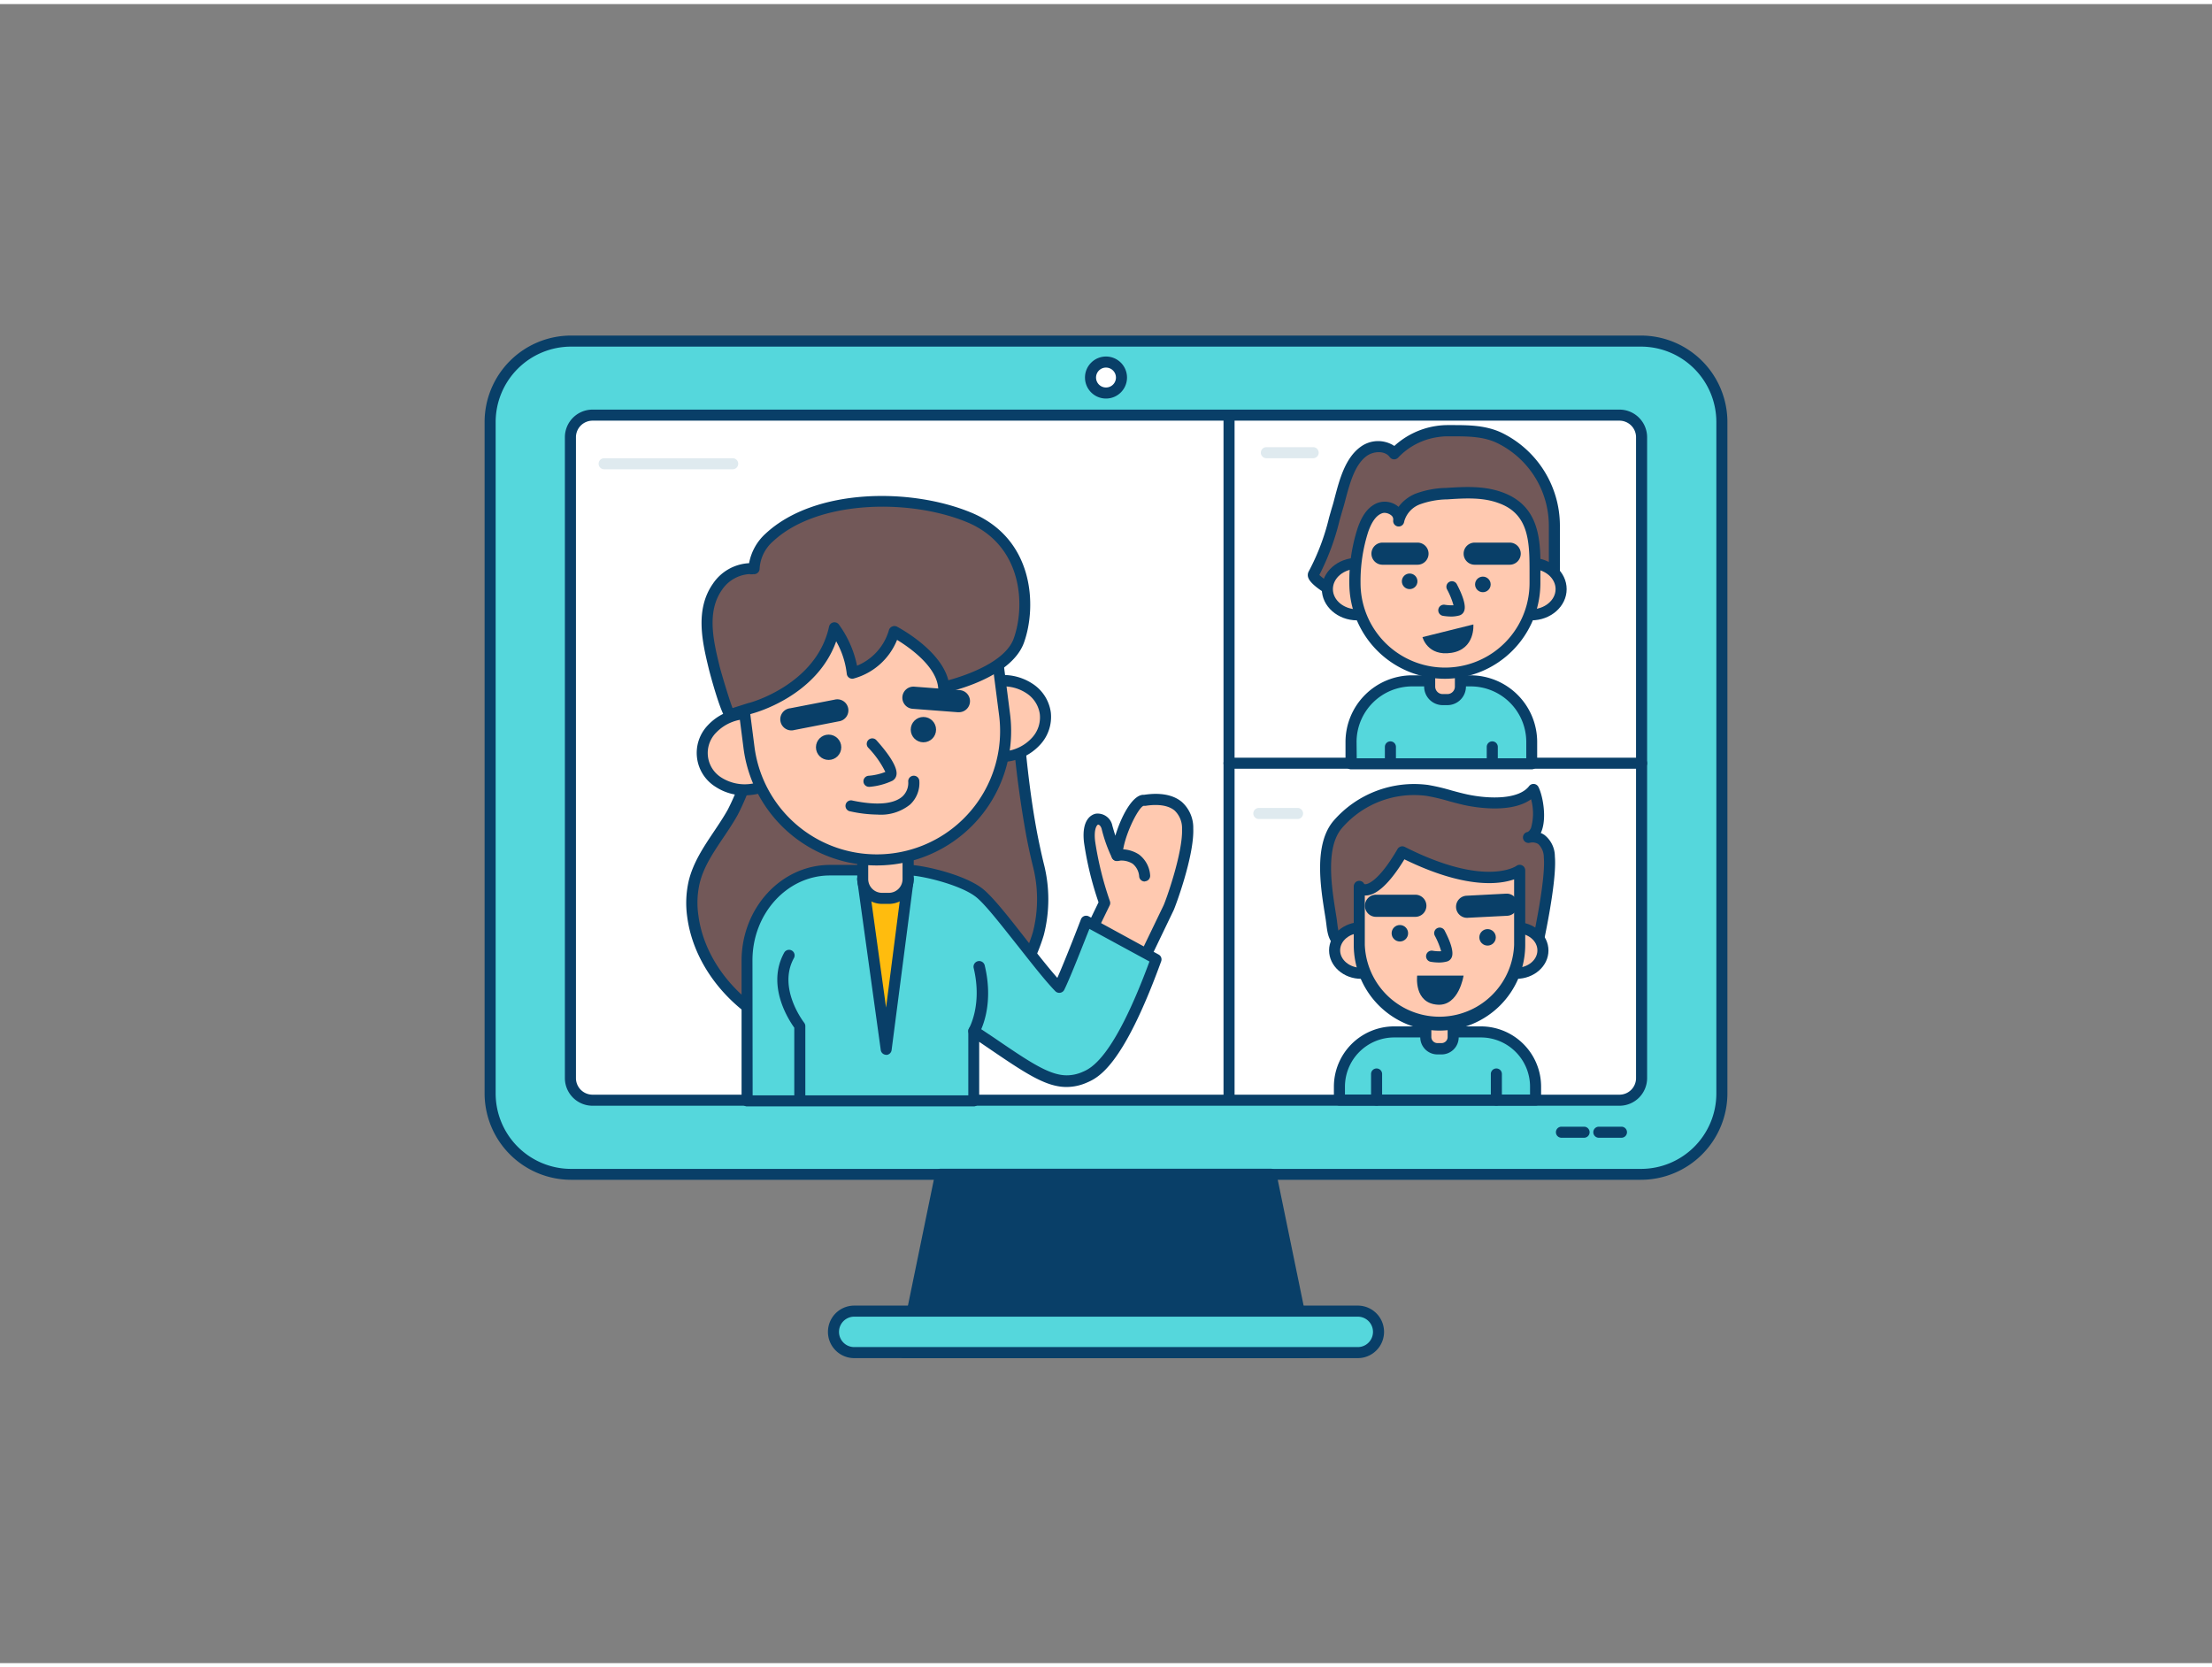 <svg id="_170_group_video_call_outline" data-name="#170_group_video_call_outline" xmlns="http://www.w3.org/2000/svg" viewBox="0 0 400 300" width="406" height="306" class="illustration styles_illustrationTablet__1DWOa"><rect x="0" y="0" width="400" height="300" fill="#808080" stroke="none"/><path d="M311.37,75.57V197a14.63,14.63,0,0,1-14.63,14.63H103.27A14.63,14.63,0,0,1,88.63,197V75.57a14.63,14.63,0,0,1,14.64-14.63H296.74A14.63,14.63,0,0,1,311.37,75.57Z" fill="#55d7dc"></path><path d="M296.74,212.6H103.27A15.65,15.65,0,0,1,87.63,197V75.57a15.65,15.65,0,0,1,15.64-15.63H296.74a15.65,15.65,0,0,1,15.63,15.63V197A15.65,15.65,0,0,1,296.74,212.6ZM103.27,61.94A13.65,13.65,0,0,0,89.63,75.57V197a13.65,13.65,0,0,0,13.64,13.63H296.74A13.64,13.64,0,0,0,310.37,197V75.57a13.64,13.64,0,0,0-13.63-13.63Z" fill="#093f68"></path><rect x="103.14" y="74.33" width="193.71" height="123.89" rx="4.01" fill="#fff"></rect><path d="M292.85,199.21H107.15a5,5,0,0,1-5-5V78.33a5,5,0,0,1,5-5h185.7a5,5,0,0,1,5,5V194.21A5,5,0,0,1,292.85,199.21ZM107.15,75.33a3,3,0,0,0-3,3V194.21a3,3,0,0,0,3,3h185.7a3,3,0,0,0,3-3V78.33a3,3,0,0,0-3-3Z" fill="#093f68"></path><path d="M222.25,198.5a1,1,0,0,1-1-1V75.3a1,1,0,0,1,2,0V197.5A1,1,0,0,1,222.25,198.5Z" fill="#093f68"></path><polygon points="236.48 243.84 163.52 243.84 170.16 211.6 229.84 211.6 236.48 243.84" fill="#093f68"></polygon><path d="M236.48,244.85h-73a1,1,0,0,1-1-1.21l6.63-32.24a1,1,0,0,1,1-.8h59.7a1,1,0,0,1,1,.8l6.63,32.24a1,1,0,0,1-1,1.21Zm-71.73-2h70.5L229,212.6H171Z" fill="#093f68"></path><rect x="150.73" y="236.35" width="98.55" height="7.49" rx="3.75" fill="#55d7dc"></rect><path d="M245.53,244.85H154.47a4.75,4.75,0,0,1,0-9.5h91.06a4.75,4.75,0,0,1,0,9.5Zm-91.06-7.5a2.75,2.75,0,0,0,0,5.5h91.06a2.75,2.75,0,0,0,0-5.5Z" fill="#093f68"></path><path d="M296.86,138.27H222.25a1,1,0,0,1,0-2h74.61a1,1,0,0,1,0,2Z" fill="#093f68"></path><path d="M277.68,198.18v-2.43a9.89,9.89,0,0,0-9.89-9.89H252.11a9.9,9.9,0,0,0-9.9,9.9v2.42Z" fill="#55d7dc"></path><path d="M277.68,199.18H242.21a1,1,0,0,1-1-1v-2.42a10.91,10.91,0,0,1,10.9-10.9h15.68a10.9,10.9,0,0,1,10.89,10.89v2.43A1,1,0,0,1,277.68,199.18Zm-34.47-2h33.47v-1.43a8.9,8.9,0,0,0-8.89-8.89H252.11a8.91,8.91,0,0,0-8.9,8.9Z" fill="#093f68"></path><path d="M257.83,184h5a0,0,0,0,1,0,0v2.85a2.1,2.1,0,0,1-2.1,2.1h-.75a2.1,2.1,0,0,1-2.1-2.1V184a0,0,0,0,1,0,0Z" fill="#ffc9b0"></path><path d="M260.68,189.93h-.75a3.1,3.1,0,0,1-3.1-3.1V184a1,1,0,0,1,1-1h4.95a1,1,0,0,1,1,1v2.85A3.1,3.1,0,0,1,260.68,189.93Zm-1.85-5v1.85a1.1,1.1,0,0,0,1.1,1.1h.75a1.1,1.1,0,0,0,1.1-1.1V185Z" fill="#093f68"></path><path d="M243.21,170.24c-2.3-.87-2.16-2.63-2.51-4.89-.75-4.92-2.32-12.94,1.21-17a18.3,18.3,0,0,1,16.17-6.13c2.42.37,4.74,1.23,7.15,1.72,3.37.7,9.65,1.25,12.07-1.91.92,1.76,1.8,7.9-.92,8.69,0,0,3.38-1,3.79,3.52s-2.29,16.46-2.29,16.46l-3.07-.53a21.76,21.76,0,0,0-4.19.13l-9.6.3C256.22,170.7,248.43,172.21,243.21,170.24Z" fill="#725858"></path><path d="M250.13,172.24a20.83,20.83,0,0,1-7.28-1.07h0c-2.53-1-2.77-2.89-3-4.75l-.12-.91-.16-1c-.8-5-2-12.65,1.59-16.84a19.28,19.28,0,0,1,17.08-6.47,36,36,0,0,1,4.25,1c1,.27,2,.54,2.95.74,3.94.82,9.2.91,11.07-1.53a1,1,0,0,1,.88-.39,1,1,0,0,1,.8.53c.75,1.42,1.6,5.59.51,8.17l-.08.17a3.52,3.52,0,0,1,.66.35,4.94,4.94,0,0,1,1.89,3.89c.42,4.6-2.19,16.28-2.3,16.77a1,1,0,0,1-1.15.77l-3.07-.54a10.8,10.8,0,0,0-2.59,0c-.49.05-1,.09-1.4.11l-9.6.3c-1.18,0-2.58.16-4.05.29C254.86,172,252.48,172.24,250.13,172.24Zm-6.57-2.94c3.69,1.4,9,.93,13.26.55,1.51-.14,2.93-.26,4.17-.3l9.59-.3c.41,0,.84-.06,1.28-.1a12.62,12.62,0,0,1,3.13,0l2.12.37c.61-2.87,2.39-11.64,2.06-15.22a3.3,3.3,0,0,0-1-2.41,2,2,0,0,0-1.5-.24,1,1,0,0,1-1.23-.68,1,1,0,0,1,.68-1.24h0c.12,0,.47-.14.75-.8a9.63,9.63,0,0,0,0-5.14c-3.53,2.54-9.81,1.52-11.84,1.1-1-.21-2.07-.5-3.07-.77a33.75,33.75,0,0,0-4-.94A17.21,17.21,0,0,0,242.67,149c-3,3.49-1.88,10.56-1.14,15.23l.16,1c.05.33.09.65.13,1,.24,1.86.39,2.63,1.74,3.14Z" fill="#093f68"></path><ellipse cx="246.15" cy="171.11" rx="4.81" ry="4.15" fill="#ffc9b0"></ellipse><path d="M246.15,176.26c-3.2,0-5.81-2.31-5.81-5.15S243,166,246.15,166s5.81,2.31,5.81,5.14S249.36,176.26,246.15,176.26Zm0-8.29c-2.1,0-3.81,1.41-3.81,3.14s1.71,3.15,3.81,3.15,3.81-1.41,3.81-3.15S248.25,168,246.15,168Z" fill="#093f68"></path><ellipse cx="274.2" cy="171.11" rx="4.81" ry="4.15" fill="#ffc9b0"></ellipse><path d="M274.2,176.26c-3.2,0-5.81-2.31-5.81-5.15S271,166,274.2,166s5.81,2.31,5.81,5.14S277.4,176.26,274.2,176.26Zm0-8.29c-2.1,0-3.81,1.41-3.81,3.14s1.71,3.15,3.81,3.15,3.81-1.41,3.81-3.15S276.3,168,274.2,168Z" fill="#093f68"></path><path d="M260.3,184.62h0a14.5,14.5,0,0,1-14.5-14.5V159.58c.84,1.4,3.66.84,7.79-6.24,15.45,7.83,21.22,3.34,21.22,3.34v13.44A14.5,14.5,0,0,1,260.3,184.62Z" fill="#ffc9b0"></path><path d="M260.3,185.62a15.51,15.51,0,0,1-15.5-15.5V159.58a1,1,0,0,1,.73-1,1,1,0,0,1,1.12.44c0,.09.11.13.26.13h0c.22,0,2.22-.19,5.81-6.36a1,1,0,0,1,1.32-.38c14.54,7.36,20.12,3.47,20.17,3.43a1,1,0,0,1,1.05-.09,1,1,0,0,1,.55.89v13.44A15.52,15.52,0,0,1,260.3,185.62Zm-13.5-24.43v8.93a13.51,13.51,0,0,0,27,0V158.27c-2.67.94-8.85,1.75-19.84-3.62-2.61,4.27-5,6.53-7,6.54Z" fill="#093f68"></path><path d="M256.27,175.68h8.39s-.83,5.5-4.67,5.26C255.62,180.67,256.27,175.68,256.27,175.68Z" fill="#093f68"></path><path d="M248.93,199.18a1,1,0,0,1-1-1v-4.71a1,1,0,1,1,2,0v4.71A1,1,0,0,1,248.93,199.18Z" fill="#093f68"></path><path d="M270.59,199.18a1,1,0,0,1-1-1v-4.71a1,1,0,1,1,2,0v4.71A1,1,0,0,1,270.59,199.18Z" fill="#093f68"></path><circle cx="253.14" cy="168.02" r="1.49" fill="#093f68"></circle><circle cx="269" cy="168.76" r="1.49" fill="#093f68"></circle><path d="M260.26,173.31a9.5,9.5,0,0,1-1.54-.13,1,1,0,0,1,.35-2,7.06,7.06,0,0,0,1.54.09,14.36,14.36,0,0,0-1.15-2.81,1,1,0,0,1,.42-1.35,1,1,0,0,1,1.35.42c.85,1.62,1.76,3.78,1.28,4.85a1.3,1.3,0,0,1-.9.76A5.58,5.58,0,0,1,260.26,173.31Z" fill="#093f68"></path><path d="M255.94,165.05h-7.12a2,2,0,1,1,0-4h7.12a2,2,0,1,1,0,4Z" fill="#093f68"></path><path d="M265.35,165.23a2,2,0,0,1-.1-4l7.1-.37a2,2,0,0,1,.21,4l-7.11.36Z" fill="#093f68"></path><path d="M186.59,150.43c.34,1.74.72,3.5,1.15,5.26a25,25,0,0,1,0,12.43,31.21,31.21,0,0,1-5.68,10.7,27,27,0,0,1-8.09,7.41c-4.22,2.33-9.2,2.87-14,2.8-7.67-.1-15.48-1.69-22-5.72S126.26,172.57,125.26,165a17.12,17.12,0,0,1,.26-6.18c1.15-4.68,4.62-8.38,7-12.6,3.14-5.64,3.39-11.77,7.07-17.24a21.68,21.68,0,0,1,6.33-6.73c8.3-5.08,20.26-4.35,29.17-1.9,2.71.75,5.55,1.84,7.17,4.14,1.38,2,1.64,4.47,1.86,6.86C184.7,137.9,185.37,144.12,186.59,150.43Z" fill="#725858"></path><path d="M160.65,190h-.75c-8.83-.12-16.41-2.09-22.53-5.87-7.22-4.46-12.12-11.59-13.1-19.07a17.94,17.94,0,0,1,.28-6.55c.81-3.3,2.7-6.12,4.53-8.85.87-1.3,1.77-2.64,2.53-4a40.25,40.25,0,0,0,3-7.72,35.18,35.18,0,0,1,4.1-9.6,23.09,23.09,0,0,1,6.65-7c10.72-6.56,25.64-3.19,30-2,2.61.72,5.86,1.88,7.71,4.52,1.58,2.23,1.84,5.07,2.05,7.35.66,7.09,1.34,13,2.49,19,.35,1.78.73,3.54,1.14,5.22a25.91,25.91,0,0,1,0,12.92,31.94,31.94,0,0,1-5.86,11.05,27.46,27.46,0,0,1-8.39,7.68C170.81,189.1,166.41,190,160.65,190Zm.67-70.62c-4.94,0-10.36.85-14.91,3.64a20.74,20.74,0,0,0-6,6.44,33.07,33.07,0,0,0-3.86,9.07,41.46,41.46,0,0,1-3.16,8.1c-.8,1.43-1.72,2.81-2.62,4.14-1.81,2.7-3.53,5.25-4.25,8.21a15.69,15.69,0,0,0-.23,5.81c.9,6.89,5.45,13.48,12.16,17.63,5.81,3.58,13,5.46,21.5,5.57,5.78.07,10.08-.77,13.54-2.67a25.55,25.55,0,0,0,7.78-7.15,30.13,30.13,0,0,0,5.51-10.35,24,24,0,0,0,0-11.93c-.42-1.71-.81-3.49-1.16-5.31h0a192.91,192.91,0,0,1-2.52-19.22c-.2-2.15-.43-4.58-1.69-6.38-1.48-2.1-4.18-3.07-6.61-3.74A53.17,53.17,0,0,0,161.32,119.42Z" fill="#093f68"></path><path d="M195.59,171.14c3.27,1.51,6.43,3.24,9.6,5l6.11-12.7c.38-.79,3.62-9.68,3.45-14.32-.26-6.7-7.28-5.16-8-5.11-1.8.12-4.66,6.8-4.73,10a25.21,25.21,0,0,1-1.82-5.1c-.64-2.27-3.73-2.33-3.13,2.7a61.05,61.05,0,0,0,2.71,10.94s-1.3,2.69-1.9,4Z" fill="#ffc9b0"></path><path d="M205.19,177.1a1,1,0,0,1-.47-.12l-.47-.25c-2.95-1.61-6-3.26-9.08-4.69a1,1,0,0,1-.52-.57,1,1,0,0,1,0-.77l4-8.28a59.58,59.58,0,0,1-2.62-10.76c-.53-4.38,1.49-5.13,2.12-5.26a2.71,2.71,0,0,1,3,2.17c.19.68.37,1.28.54,1.81,1-3.34,3-7.27,5-7.4l.22,0c1.12-.16,4.53-.62,6.81,1.3a6.24,6.24,0,0,1,2.06,4.79c.19,5-3.26,14.18-3.55,14.79l-6.11,12.71a1,1,0,0,1-.59.51A.81.81,0,0,1,205.19,177.1Zm-8.26-6.44c2.66,1.27,5.27,2.68,7.82,4.06C210.4,163,210.4,163,210.4,163c.41-.85,3.51-9.5,3.35-13.83a4.39,4.39,0,0,0-1.34-3.34c-1.61-1.35-4.36-1-5.26-.85l-.36,0c-1,.31-3.73,5.84-3.8,9a1,1,0,0,1-1.87.48,26.41,26.41,0,0,1-1.91-5.33c-.16-.55-.49-.78-.65-.75s-.81.69-.52,3.06a60.1,60.1,0,0,0,2.65,10.73,1,1,0,0,1,0,.76Z" fill="#093f68"></path><path d="M207,158.66a1,1,0,0,1-1-.87,3.23,3.23,0,0,0-1.18-2.34,3.85,3.85,0,0,0-2.63-.53,1,1,0,0,1-.37-2,5.8,5.8,0,0,1,4.16.87,5.15,5.15,0,0,1,2,3.72,1,1,0,0,1-.87,1.11Z" fill="#093f68"></path><path d="M196.44,165.81s-3.39,8.84-4.92,12c-3.93-4-11.29-14.63-14.46-17.12s-10.53-4.09-12.66-4.09H150.07c-8.28,0-15,7.32-15,16.34v25.37h41V185.71c8.76,5.92,12.82,9,16.79,9a8,8,0,0,0,3.14-.66c1.88-.78,6.2-2.58,13-21.4Z" fill="#55d7dc"></path><path d="M176.1,199.33h-41a1,1,0,0,1-1-1V173c0-9.56,7.18-17.34,16-17.34H164.4c2.31,0,9.92,1.67,13.28,4.3,1.85,1.46,4.85,5.28,8,9.33,1.94,2.47,3.93,5,5.52,6.8,1.65-3.75,4.24-10.52,4.27-10.6a1,1,0,0,1,.59-.58,1,1,0,0,1,.83.06l12.63,6.9a1,1,0,0,1,.46,1.22c-7,19.23-11.45,21.09-13.59,22a9.11,9.11,0,0,1-3.53.73c-3.8,0-7.57-2.57-14.41-7.23l-1.38-.94v10.74A1,1,0,0,1,176.1,199.33Zm-40-2h39V185.71a1,1,0,0,1,.53-.88,1,1,0,0,1,1,0l3,2c6.51,4.44,10.09,6.88,13.28,6.88a7.09,7.09,0,0,0,2.76-.58c1.56-.65,5.66-2.35,12.19-20L197,167.23c-1,2.46-3.31,8.48-4.54,11a1,1,0,0,1-.74.55,1,1,0,0,1-.88-.28c-1.78-1.82-4.26-5-6.67-8.05-3-3.77-6-7.67-7.69-9-2.86-2.24-9.93-3.88-12-3.88H150.07c-7.71,0-14,6.88-14,15.34Z" fill="#093f68"></path><polyline points="156.02 158.23 160.27 189.02 164.23 158.23" fill="#ffbc0e"></polyline><path d="M160.27,190a1,1,0,0,1-1-.86L155,158.36a1,1,0,0,1,2-.27l3.23,23.37,3-23.36a1,1,0,0,1,2,.25l-4,30.8a1,1,0,0,1-1,.87Z" fill="#093f68"></path><path d="M156,153.5h8.21a0,0,0,0,1,0,0v4.73a3.49,3.49,0,0,1-3.49,3.49h-1.24a3.49,3.49,0,0,1-3.49-3.49V153.5A0,0,0,0,1,156,153.5Z" fill="#ffc9b0"></path><path d="M160.75,162.71h-1.24a4.49,4.49,0,0,1-4.49-4.48V153.5a1,1,0,0,1,1-1h8.21a1,1,0,0,1,1,1v4.73A4.49,4.49,0,0,1,160.75,162.71ZM157,154.5v3.73a2.49,2.49,0,0,0,2.49,2.48h1.24a2.48,2.48,0,0,0,2.48-2.48V154.5Z" fill="#093f68"></path><ellipse cx="134.96" cy="135.19" rx="7.98" ry="6.88" transform="translate(-16.09 18.25) rotate(-7.3)" fill="#ffc9b0"></ellipse><path d="M134.64,143.08a9.43,9.43,0,0,1-5.21-1.52A7.22,7.22,0,0,1,128,130.41a9.61,9.61,0,0,1,6-3c4.9-.62,9.36,2.37,9.91,6.67h0a7.38,7.38,0,0,1-2,5.92,9.58,9.58,0,0,1-6,3A9.74,9.74,0,0,1,134.64,143.08Zm.63-13.79a8,8,0,0,0-5.78,2.46,5.23,5.23,0,0,0,1,8.14,7.89,7.89,0,0,0,9.9-1.27,5.4,5.4,0,0,0,1.46-4.32C141.51,131.38,138.65,129.29,135.27,129.29Z" fill="#093f68"></path><ellipse cx="181.11" cy="129.27" rx="7.98" ry="6.88" transform="translate(-14.96 24.07) rotate(-7.3)" fill="#ffc9b0"></ellipse><path d="M180.81,137.17c-4.37,0-8.1-2.83-8.61-6.76-.55-4.3,3-8.32,7.91-9a9.62,9.62,0,0,1,6.53,1.44,7.37,7.37,0,0,1,3.38,5.23h0a7.38,7.38,0,0,1-2,5.92,9.66,9.66,0,0,1-6,3A11.48,11.48,0,0,1,180.81,137.17Zm.62-13.79a9.73,9.73,0,0,0-1.07.06c-3.81.49-6.59,3.51-6.17,6.72s3.84,5.43,7.67,4.94a7.63,7.63,0,0,0,4.72-2.39,5.41,5.41,0,0,0,1.45-4.33h0a5.39,5.39,0,0,0-2.49-3.81A7.44,7.44,0,0,0,181.43,123.38Z" fill="#093f68"></path><path d="M158.64,109.56h0a23.3,23.3,0,0,1,23.3,23.3v21.89a0,0,0,0,1,0,0h-46.6a0,0,0,0,1,0,0V132.86A23.3,23.3,0,0,1,158.64,109.56Z" transform="translate(332.79 243.07) rotate(172.7)" fill="#ffc9b0"></path><path d="M158.5,155.76a24.31,24.31,0,0,1-24.05-21.22l-2.79-21.71a1,1,0,0,1,.2-.74,1,1,0,0,1,.67-.38l46.22-5.92a1,1,0,0,1,1.12.86l2.78,21.72a24.3,24.3,0,0,1-21,27.19A25.58,25.58,0,0,1,158.5,155.76Zm-24.73-42.19,2.66,20.72a22.3,22.3,0,0,0,44.24-5.67L178,107.9Z" fill="#093f68"></path><circle cx="149.84" cy="134.39" r="2.29" fill="#093f68"></circle><circle cx="166.98" cy="131.2" r="2.29" fill="#093f68"></circle><path d="M157.18,141.54a1,1,0,0,1-.08-2,10.69,10.69,0,0,0,3-.69,17.38,17.38,0,0,0-3.11-4.4,1,1,0,0,1,1.49-1.34c1.48,1.64,3.91,4.62,3.63,6.26a1.47,1.47,0,0,1-.77,1.09,12.11,12.11,0,0,1-4.07,1.08Z" fill="#093f68"></path><path d="M173.33,128.05h-.16l-8.14-.62a2,2,0,0,1,.3-4l8.15.62a2,2,0,0,1-.15,4Z" fill="#093f68"></path><path d="M143.3,131.33a2,2,0,0,1-.38-4l8-1.55a2,2,0,1,1,.76,3.92l-8,1.56A2.34,2.34,0,0,1,143.3,131.33Z" fill="#093f68"></path><path d="M176.1,185.71s2.68-4.4,1-11.64" fill="#55d7dc"></path><path d="M176.1,186.71a1,1,0,0,1-.52-.15,1,1,0,0,1-.33-1.37c0-.06,2.42-4.2.82-10.89a1,1,0,0,1,2-.46c1.81,7.55-.94,12.19-1.06,12.39A1,1,0,0,1,176.1,186.71Z" fill="#093f68"></path><path d="M144.63,198.7a1,1,0,0,1-1-1V185.1c-1-1.41-5.1-7.63-1.82-13.58a1,1,0,1,1,1.75,1c-3,5.45,1.81,11.6,1.85,11.67a1,1,0,0,1,.22.62V197.7A1,1,0,0,1,144.63,198.7Z" fill="#093f68"></path><path d="M135.75,127.35s12.74-3.28,15.18-14.54a17.7,17.7,0,0,1,3.26,8.19,11,11,0,0,0,7.56-7.49s8.51,4.45,9,10.06c0,0,11.45-2.47,13.58-8.46s1.9-17.71-9-22.22c-10.48-4.34-27.51-4.41-36.12,3.59a8.13,8.13,0,0,0-2.81,5.68,7.24,7.24,0,0,0-6.65,3.26c-3.06,4.4-1.7,9.94-.53,14.75.12.5,2.42,8.49,2.81,8.37Z" fill="#725858"></path><path d="M132,129.54a1.08,1.08,0,0,1-.53-.14c-1.08-.61-3.23-8.91-3.25-9-1.18-4.85-2.63-10.81.68-15.56a8.39,8.39,0,0,1,6.56-3.74,9.51,9.51,0,0,1,3-5.36c8.82-8.2,26.17-8.35,37.18-3.78,11.36,4.71,11.88,16.9,9.54,23.47s-13.83,9-14.32,9.11a1,1,0,0,1-1.21-.9c-.32-3.92-5.27-7.35-7.43-8.67a11.81,11.81,0,0,1-7.89,7,1,1,0,0,1-1.21-.89,15.31,15.31,0,0,0-1.91-5.85c-3.5,9.81-14.45,12.87-15.25,13.08l-3.76,1.2A1,1,0,0,1,132,129.54Zm-.3-2h0Zm3.9-24.47a6.45,6.45,0,0,0-5.06,2.88c-2.79,4-1.52,9.26-.39,13.89.16.66,1.62,5.67,2.32,7.46l2.95-.94h.05c.12,0,12.17-3.29,14.45-13.79a1,1,0,0,1,.76-.76,1,1,0,0,1,1,.36,19.11,19.11,0,0,1,3.3,7.47,9.94,9.94,0,0,0,5.77-6.45,1,1,0,0,1,.57-.63,1,1,0,0,1,.85,0c.34.18,7.94,4.2,9.32,9.71,2.75-.75,10.26-3.16,11.83-7.57,2.1-5.88,1.66-16.78-8.42-21-10.48-4.34-27.07-4-35.05,3.4a7.11,7.11,0,0,0-2.49,5,1,1,0,0,1-.35.75,1,1,0,0,1-.79.23C136.05,103.13,135.84,103.11,135.63,103.11Z" fill="#093f68"></path><path d="M158.68,146.56a23.74,23.74,0,0,1-4.91-.58,1,1,0,1,1,.41-1.95c5.47,1.14,7.9.23,9-.74a3.32,3.32,0,0,0,1.06-2.63,1,1,0,0,1,2-.24,5.31,5.31,0,0,1-1.66,4.32A8.4,8.4,0,0,1,158.68,146.56Z" fill="#093f68"></path><path d="M277,137.38v-4a11.05,11.05,0,0,0-11.05-11H255.36a11.05,11.05,0,0,0-11.05,11v4Z" fill="#55d7dc"></path><path d="M277,138.38H244.31a1,1,0,0,1-1-1v-4a12.06,12.06,0,0,1,12.05-12h10.56a12.06,12.06,0,0,1,12.05,12v4A1,1,0,0,1,277,138.38Zm-31.66-2H276v-3a10.06,10.06,0,0,0-10.05-10H255.36a10.06,10.06,0,0,0-10.05,10Z" fill="#093f68"></path><path d="M259.77,77.32a13.12,13.12,0,0,1,2.07-.16c3.19,0,6.45-.08,9.37,1.34a17.72,17.72,0,0,1,9.85,15.78v13.08H246.41a11.06,11.06,0,0,1-3.77-.3c-.68-.23-5.7-3-5.12-4,2.18-3.7,3.15-7.92,4.36-12,1-3.29,1.75-8,4.72-10.15,1.67-1.18,4.32-1.22,5.51.44A13.34,13.34,0,0,1,259.77,77.32Z" fill="#725858"></path><path d="M245,108.38a7.9,7.9,0,0,1-2.67-.37c-.29-.1-5.09-2.49-5.74-4.25a1.38,1.38,0,0,1,.09-1.21,40.81,40.81,0,0,0,3.66-9.7c.2-.69.39-1.39.6-2.07s.31-1.12.47-1.72c.83-3.12,1.86-7,4.63-9a5.35,5.35,0,0,1,6.1-.16,14.41,14.41,0,0,1,7.5-3.6,14,14,0,0,1,2.22-.17h.57c3.09,0,6.29,0,9.24,1.44a18.7,18.7,0,0,1,10.41,16.68v13.08a1,1,0,0,1-1,1H245Zm-6.41-5.13a19.27,19.27,0,0,0,4.39,2.87,7.46,7.46,0,0,0,2.71.25h34.39V94.28a16.66,16.66,0,0,0-9.29-14.88c-2.54-1.24-5.36-1.24-8.36-1.24h-.57a11.26,11.26,0,0,0-1.91.15h0A12.24,12.24,0,0,0,252.84,82a1,1,0,0,1-.79.32,1,1,0,0,1-.75-.41c-.85-1.19-2.88-1.09-4.12-.22-2.18,1.55-3.07,4.9-3.86,7.85-.16.62-.32,1.22-.49,1.77s-.39,1.37-.58,2A44.51,44.51,0,0,1,238.57,103.25Zm21.21-25.93h0Z" fill="#093f68"></path><path d="M258.53,120.22h5.56a0,0,0,0,1,0,0v3.2a2.36,2.36,0,0,1-2.36,2.36h-.84a2.36,2.36,0,0,1-2.36-2.36v-3.2A0,0,0,0,1,258.53,120.22Z" fill="#ffc9b0"></path><path d="M261.73,126.77h-.84a3.36,3.36,0,0,1-3.36-3.36v-3.19a1,1,0,0,1,1-1h5.56a1,1,0,0,1,1,1v3.19A3.36,3.36,0,0,1,261.73,126.77Zm-2.2-5.55v2.19a1.36,1.36,0,0,0,1.36,1.36h.84a1.36,1.36,0,0,0,1.36-1.36v-2.19Z" fill="#093f68"></path><ellipse cx="245.43" cy="105.79" rx="5.4" ry="4.65" fill="#ffc9b0"></ellipse><path d="M245.43,111.44c-3.53,0-6.4-2.54-6.4-5.65s2.87-5.66,6.4-5.66,6.4,2.54,6.4,5.66S249,111.44,245.43,111.44Zm0-9.31c-2.42,0-4.4,1.64-4.4,3.66s2,3.65,4.4,3.65,4.4-1.64,4.4-3.65S247.86,102.13,245.43,102.13Z" fill="#093f68"></path><ellipse cx="276.9" cy="105.79" rx="5.4" ry="4.65" fill="#ffc9b0"></ellipse><path d="M276.9,111.44c-3.53,0-6.4-2.54-6.4-5.65s2.87-5.66,6.4-5.66,6.4,2.54,6.4,5.66S280.43,111.44,276.9,111.44Zm0-9.31c-2.43,0-4.4,1.64-4.4,3.66s2,3.65,4.4,3.65,4.4-1.64,4.4-3.65S279.33,102.13,276.9,102.13Z" fill="#093f68"></path><path d="M261.31,121A16.28,16.28,0,0,1,245,104.67a29.74,29.74,0,0,1,1.45-9.6c.56-1.61,1.43-3.31,3-3.93s3.84.65,3.46,2.31a5.53,5.53,0,0,1,3.41-3.94,15.93,15.93,0,0,1,5.32-1c3.21-.21,6.53-.37,9.57.7,7,2.48,6.34,9.36,6.34,15.45A16.28,16.28,0,0,1,261.31,121Z" fill="#ffc9b0"></path><path d="M261.31,122A17.3,17.3,0,0,1,244,104.67a31,31,0,0,1,1.51-9.93c.54-1.55,1.5-3.71,3.58-4.53a3.84,3.84,0,0,1,3.81.7s0,0,0,0a7.28,7.28,0,0,1,3-2.35,16.78,16.78,0,0,1,5.65-1.07c3.61-.24,6.84-.36,10,.75,7.13,2.52,7.07,9.1,7,14.91,0,.5,0,1,0,1.48A17.3,17.3,0,0,1,261.31,122ZM250.38,92a1.27,1.27,0,0,0-.52.1c-1,.39-1.79,1.48-2.44,3.32a29.21,29.21,0,0,0-1.39,9.28,15.28,15.28,0,1,0,30.56,0c0-.5,0-1,0-1.5,0-5.63.1-11-5.69-13-2.76-1-5.79-.87-9.16-.64a15.16,15.16,0,0,0-5,.91,4.63,4.63,0,0,0-2.79,3,1.42,1.42,0,0,1-.05.22,1,1,0,0,1-1.16.76,1,1,0,0,1-.8-1.13l0-.16a.89.89,0,0,0-.36-.71A2,2,0,0,0,250.38,92Z" fill="#093f68"></path><path d="M262.48,110.75a9.54,9.54,0,0,1-1.55-.13,1,1,0,0,1,.34-2,8.11,8.11,0,0,0,1.57.09,14.12,14.12,0,0,0-1.16-2.86,1,1,0,1,1,1.77-.93c.86,1.64,1.78,3.82,1.29,4.89a1.3,1.3,0,0,1-.9.76A5.73,5.73,0,0,1,262.48,110.75Z" fill="#093f68"></path><path d="M266.43,112.18l-9.2,2.29s.89,3.52,5.24,2.84S266.43,112.18,266.43,112.18Z" fill="#093f68"></path><path d="M251.43,138a1,1,0,0,1-1-1v-2.68a1,1,0,0,1,2,0V137A1,1,0,0,1,251.43,138Z" fill="#093f68"></path><path d="M269.85,138a1,1,0,0,1-1-1v-2.68a1,1,0,0,1,2,0V137A1,1,0,0,1,269.85,138Z" fill="#093f68"></path><circle cx="268.15" cy="104.94" r="1.41" fill="#093f68"></circle><circle cx="254.91" cy="104.38" r="1.41" fill="#093f68"></circle><path d="M256.32,101.38H250a2,2,0,0,1,0-4h6.33a2,2,0,0,1,0,4Z" fill="#093f68"></path><path d="M273,101.38h-6.33a2,2,0,0,1,0-4H273a2,2,0,0,1,0,4Z" fill="#093f68"></path><circle cx="200" cy="67.53" r="2.8" fill="#fff"></circle><path d="M200,71.33a3.8,3.8,0,1,1,3.8-3.8A3.8,3.8,0,0,1,200,71.33Zm0-5.6a1.8,1.8,0,1,0,1.8,1.8A1.81,1.81,0,0,0,200,65.73Z" fill="#093f68"></path><path d="M132.49,84.12H109.25a1,1,0,0,1,0-2h23.24a1,1,0,0,1,0,2Z" fill="#dfeaef"></path><path d="M237.47,82.12H229a1,1,0,0,1,0-2h8.46a1,1,0,1,1,0,2Z" fill="#dfeaef"></path><path d="M234.64,147.36h-7a1,1,0,0,1,0-2h7a1,1,0,0,1,0,2Z" fill="#dfeaef"></path><path d="M293.21,205h-4.09a1,1,0,0,1,0-2h4.09a1,1,0,0,1,0,2Z" fill="#093f68"></path><path d="M286.45,205h-4.09a1,1,0,0,1,0-2h4.09a1,1,0,0,1,0,2Z" fill="#093f68"></path></svg>